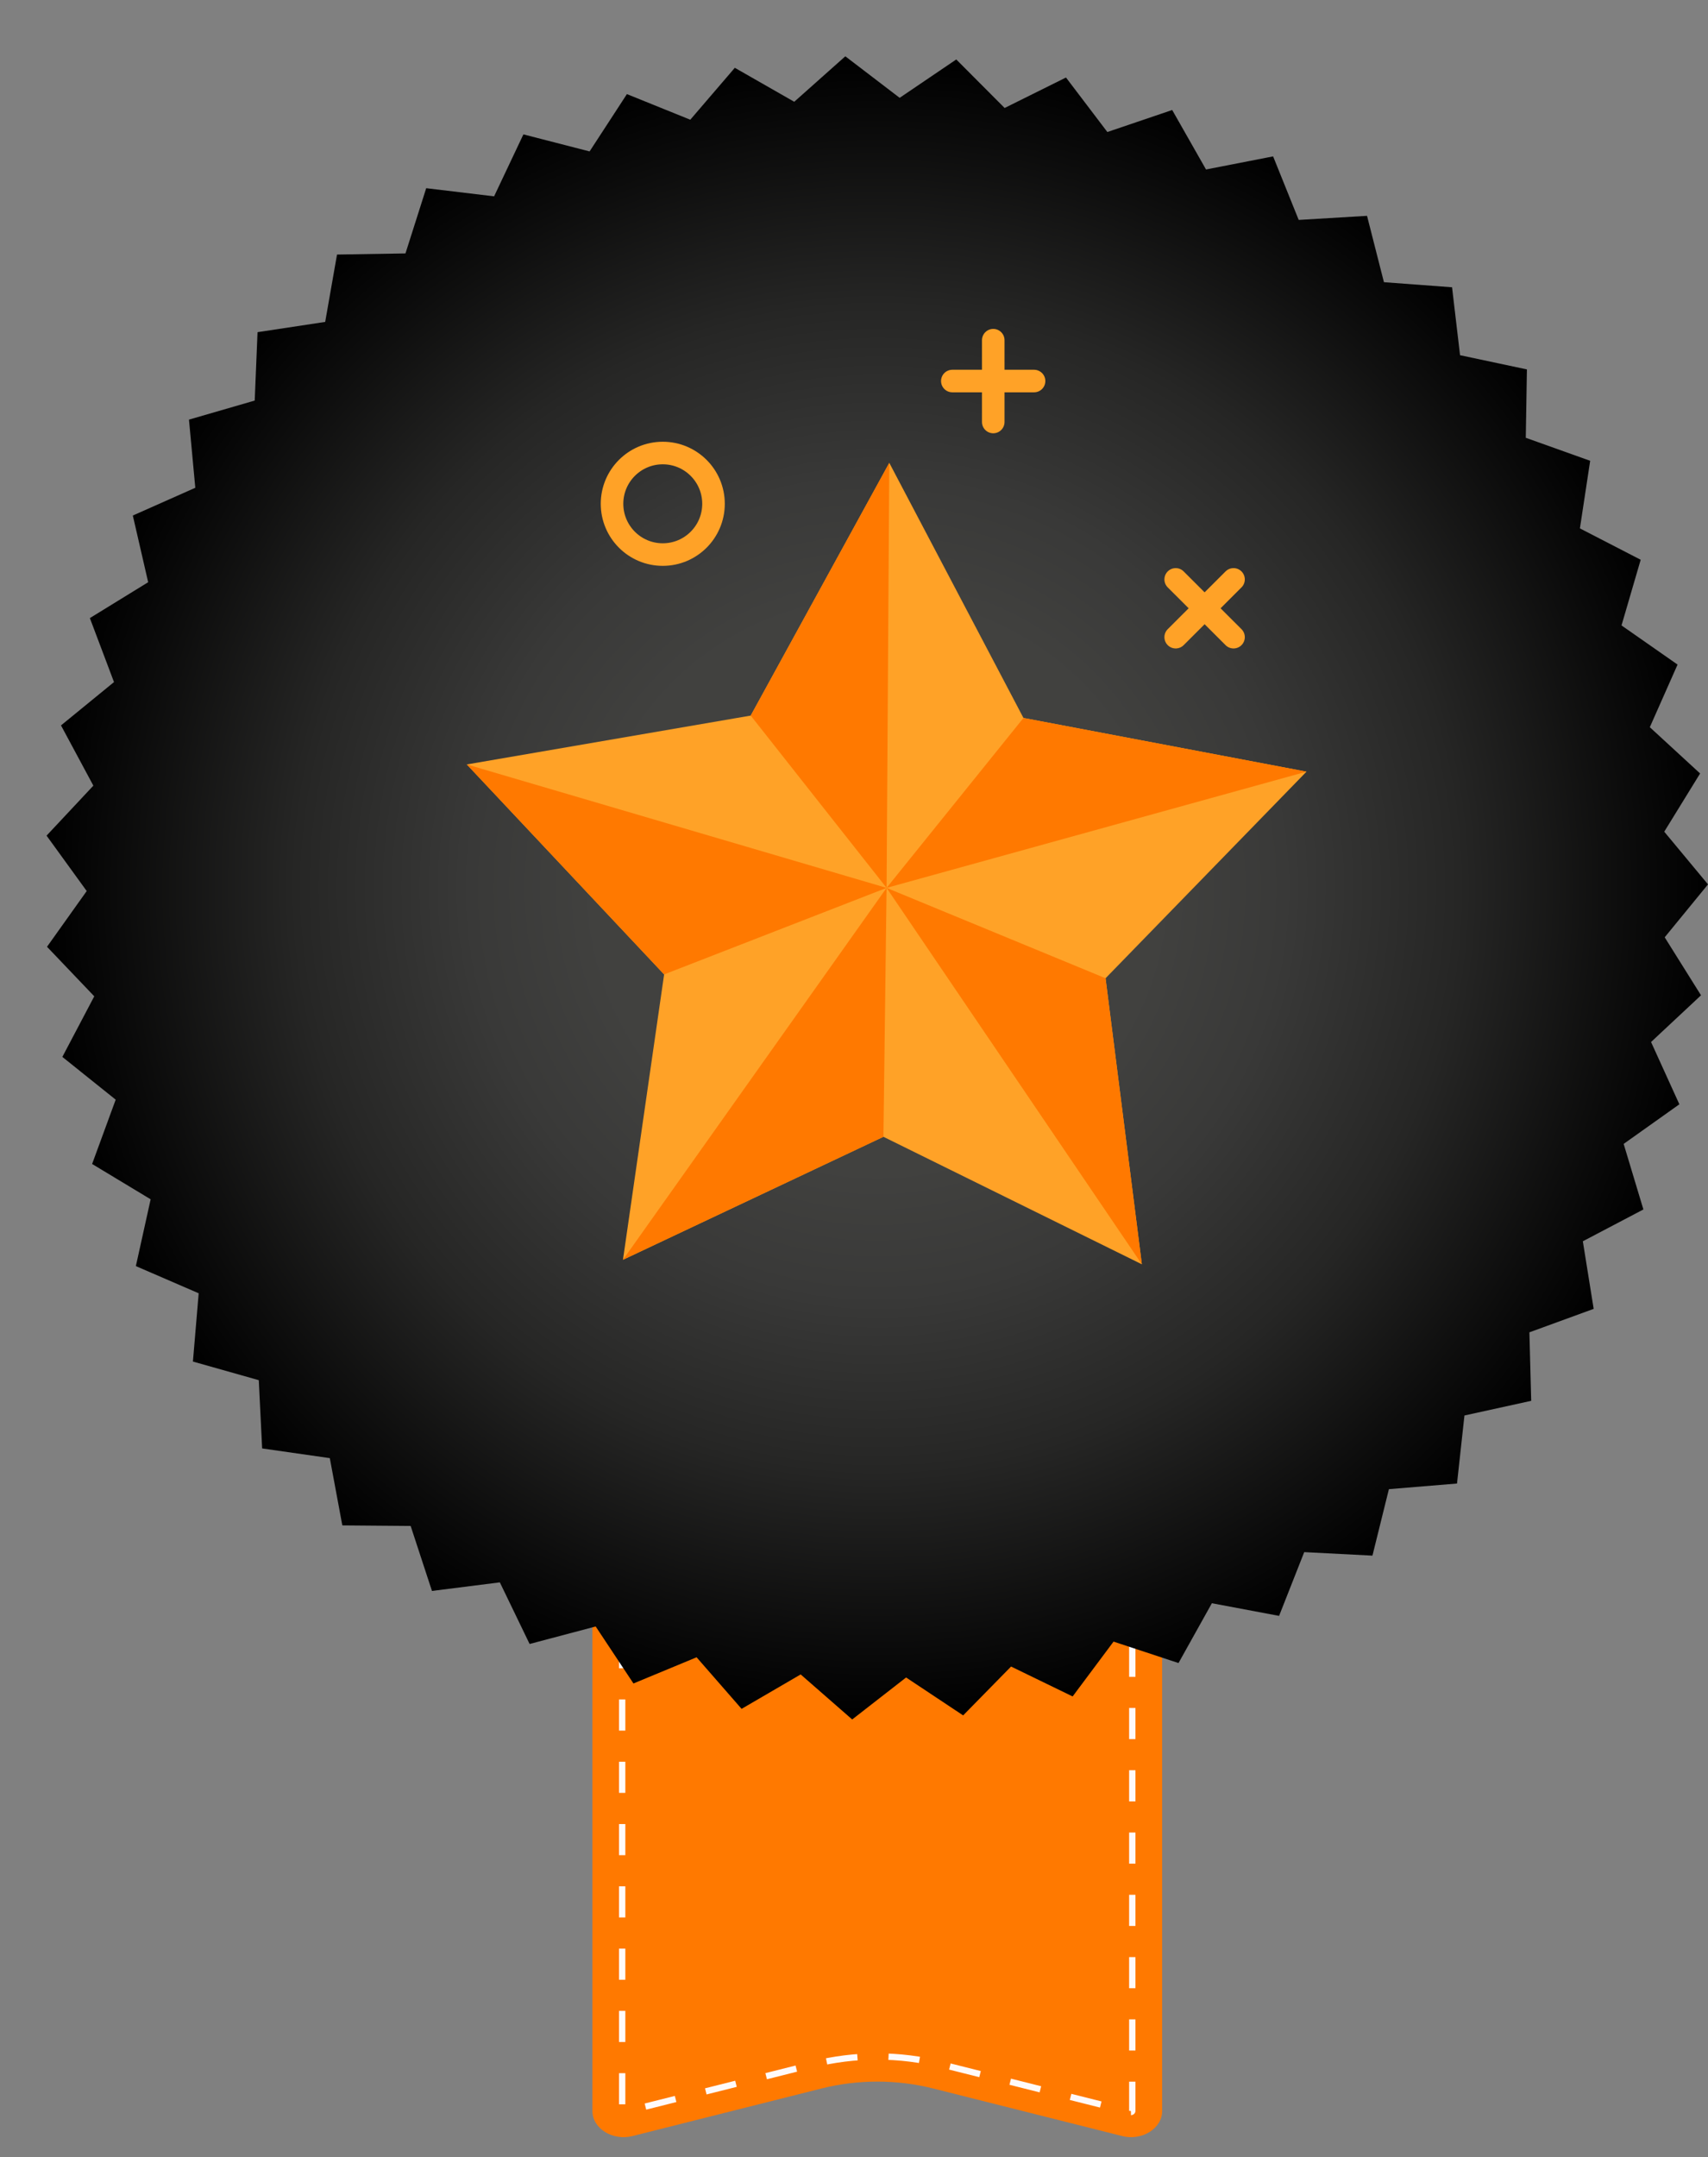 <?xml version="1.0" encoding="UTF-8"?>
<svg id="Layer_1" data-name="Layer 1" xmlns="http://www.w3.org/2000/svg" xmlns:xlink="http://www.w3.org/1999/xlink" viewBox="0 0 151.48 191.18">
  <rect x="0" y="0" width="151.48" height="191.18" fill="#808080" stroke="none"/>
  <defs>
    <style>
      .cls-1 {
        fill: #ff7900;
      }

      .cls-1, .cls-2, .cls-3 {
        stroke-width: 0px;
      }

      .cls-2 {
        fill: #ffa227;
      }

      .cls-3 {
        fill: url(#radial-gradient);
      }

      .cls-4 {
        stroke: #ffa227;
        stroke-linecap: round;
        stroke-linejoin: round;
        stroke-width: 2px;
      }

      .cls-4, .cls-5, .cls-6 {
        fill: none;
      }

      .cls-5 {
        stroke-dasharray: 0 0 2.76 2.76;
      }

      .cls-5, .cls-6 {
        stroke: snow;
        stroke-miterlimit: 10;
        stroke-width: .56px;
      }
    </style>
    <radialGradient id="radial-gradient" cx="77.81" cy="78.69" fx="77.81" fy="78.69" r="73.69" gradientUnits="userSpaceOnUse">
      <stop offset=".34" stop-color="#41413f"/>
      <stop offset=".49" stop-color="#393938"/>
      <stop offset=".7" stop-color="#262625"/>
      <stop offset=".95" stop-color="#060606"/>
      <stop offset="1" stop-color="#000"/>
    </radialGradient>
  </defs>
  <path class="cls-1" d="M99.52,189.31l-16.74-4.21c-3.24-.82-6.7-.82-9.94,0l-16.74,4.21c-1.77.45-3.56-.67-3.56-2.22v-56.4h50.53v56.4c0,1.55-1.79,2.67-3.56,2.22Z"/>
  <g>
    <line class="cls-6" x1="100.42" y1="131" x2="100.42" y2="132.28"/>
    <path class="cls-5" d="M100.42,134.81v52.27c0,.09-.11.1-.11.1-.01,0-.02,0-.04,0l-16.74-4.21c-1.86-.47-3.79-.71-5.73-.71s-3.87.24-5.73.71l-16.74,4.21s-.03,0-.04,0c-.03,0-.06-.02-.08-.03-.03-.02-.03-.04-.03-.07v-53.54"/>
    <line class="cls-6" x1="55.19" y1="132.28" x2="55.19" y2="131"/>
  </g>
  <polygon class="cls-3" points="37.8 16.68 43.82 17.4 46.42 11.91 52.29 13.42 55.6 8.34 61.22 10.61 65.17 6.01 70.44 9.02 74.97 4.99 79.79 8.67 84.81 5.27 89.1 9.57 94.54 6.87 98.21 11.7 103.96 9.75 106.96 15.02 112.91 13.86 115.18 19.49 121.24 19.13 122.74 25.01 128.78 25.46 129.49 31.48 135.42 32.74 135.32 38.8 141.03 40.84 140.12 46.83 145.51 49.61 143.81 55.43 148.78 58.9 146.32 64.45 150.78 68.55 147.6 73.71 151.48 78.38 147.64 83.07 150.86 88.21 146.43 92.35 148.94 97.87 144 101.38 145.75 107.19 140.38 110.01 141.34 116 135.64 118.08 135.8 124.15 129.88 125.45 129.22 131.48 123.18 131.98 121.72 137.87 115.67 137.56 113.44 143.21 107.48 142.09 104.52 147.39 98.76 145.49 95.13 150.35 89.67 147.7 85.42 152.03 80.36 148.67 75.58 152.39 71.01 148.4 65.77 151.45 61.78 146.88 56.18 149.2 52.83 144.15 46.97 145.7 44.33 140.24 38.31 141 36.42 135.24 30.36 135.19 29.25 129.23 23.25 128.37 22.95 122.32 17.11 120.67 17.62 114.62 12.05 112.21 13.36 106.29 8.17 103.16 10.26 97.46 5.53 93.67 8.36 88.3 4.17 83.91 7.69 78.97 4.13 74.06 8.28 69.63 5.41 64.29 10.11 60.45 7.97 54.78 13.14 51.6 11.78 45.69 17.32 43.23 16.76 37.19 22.59 35.5 22.84 29.44 28.84 28.53 29.89 22.56 35.96 22.46 37.8 16.68"/>
  <g>
    <line class="cls-4" x1="88.09" y1="30.15" x2="88.09" y2="37.4"/>
    <line class="cls-4" x1="84.46" y1="33.77" x2="91.71" y2="33.77"/>
  </g>
  <g>
    <line class="cls-4" x1="104.27" y1="51.35" x2="109.4" y2="56.47"/>
    <line class="cls-4" x1="104.27" y1="56.47" x2="109.4" y2="51.35"/>
  </g>
  <circle class="cls-4" cx="58.78" cy="44.65" r="4.5"/>
  <polygon class="cls-2" points="90.77 63.63 115.87 68.39 98.05 86.7 101.27 112.05 78.35 100.75 55.25 111.65 58.9 86.36 41.4 67.75 66.58 63.42 78.87 41.02 90.77 63.63"/>
  <polygon class="cls-1" points="78.87 41.02 66.58 63.42 78.63 78.69 78.87 41.02"/>
  <polygon class="cls-1" points="41.4 67.75 58.9 86.36 78.63 78.69 41.4 67.75"/>
  <polygon class="cls-1" points="55.25 111.65 78.35 100.75 78.63 78.69 55.25 111.65"/>
  <polygon class="cls-1" points="101.27 112.05 78.63 78.69 98.05 86.7 101.27 112.05"/>
  <polygon class="cls-1" points="90.77 63.63 78.63 78.69 115.87 68.39 90.77 63.63"/>
</svg>